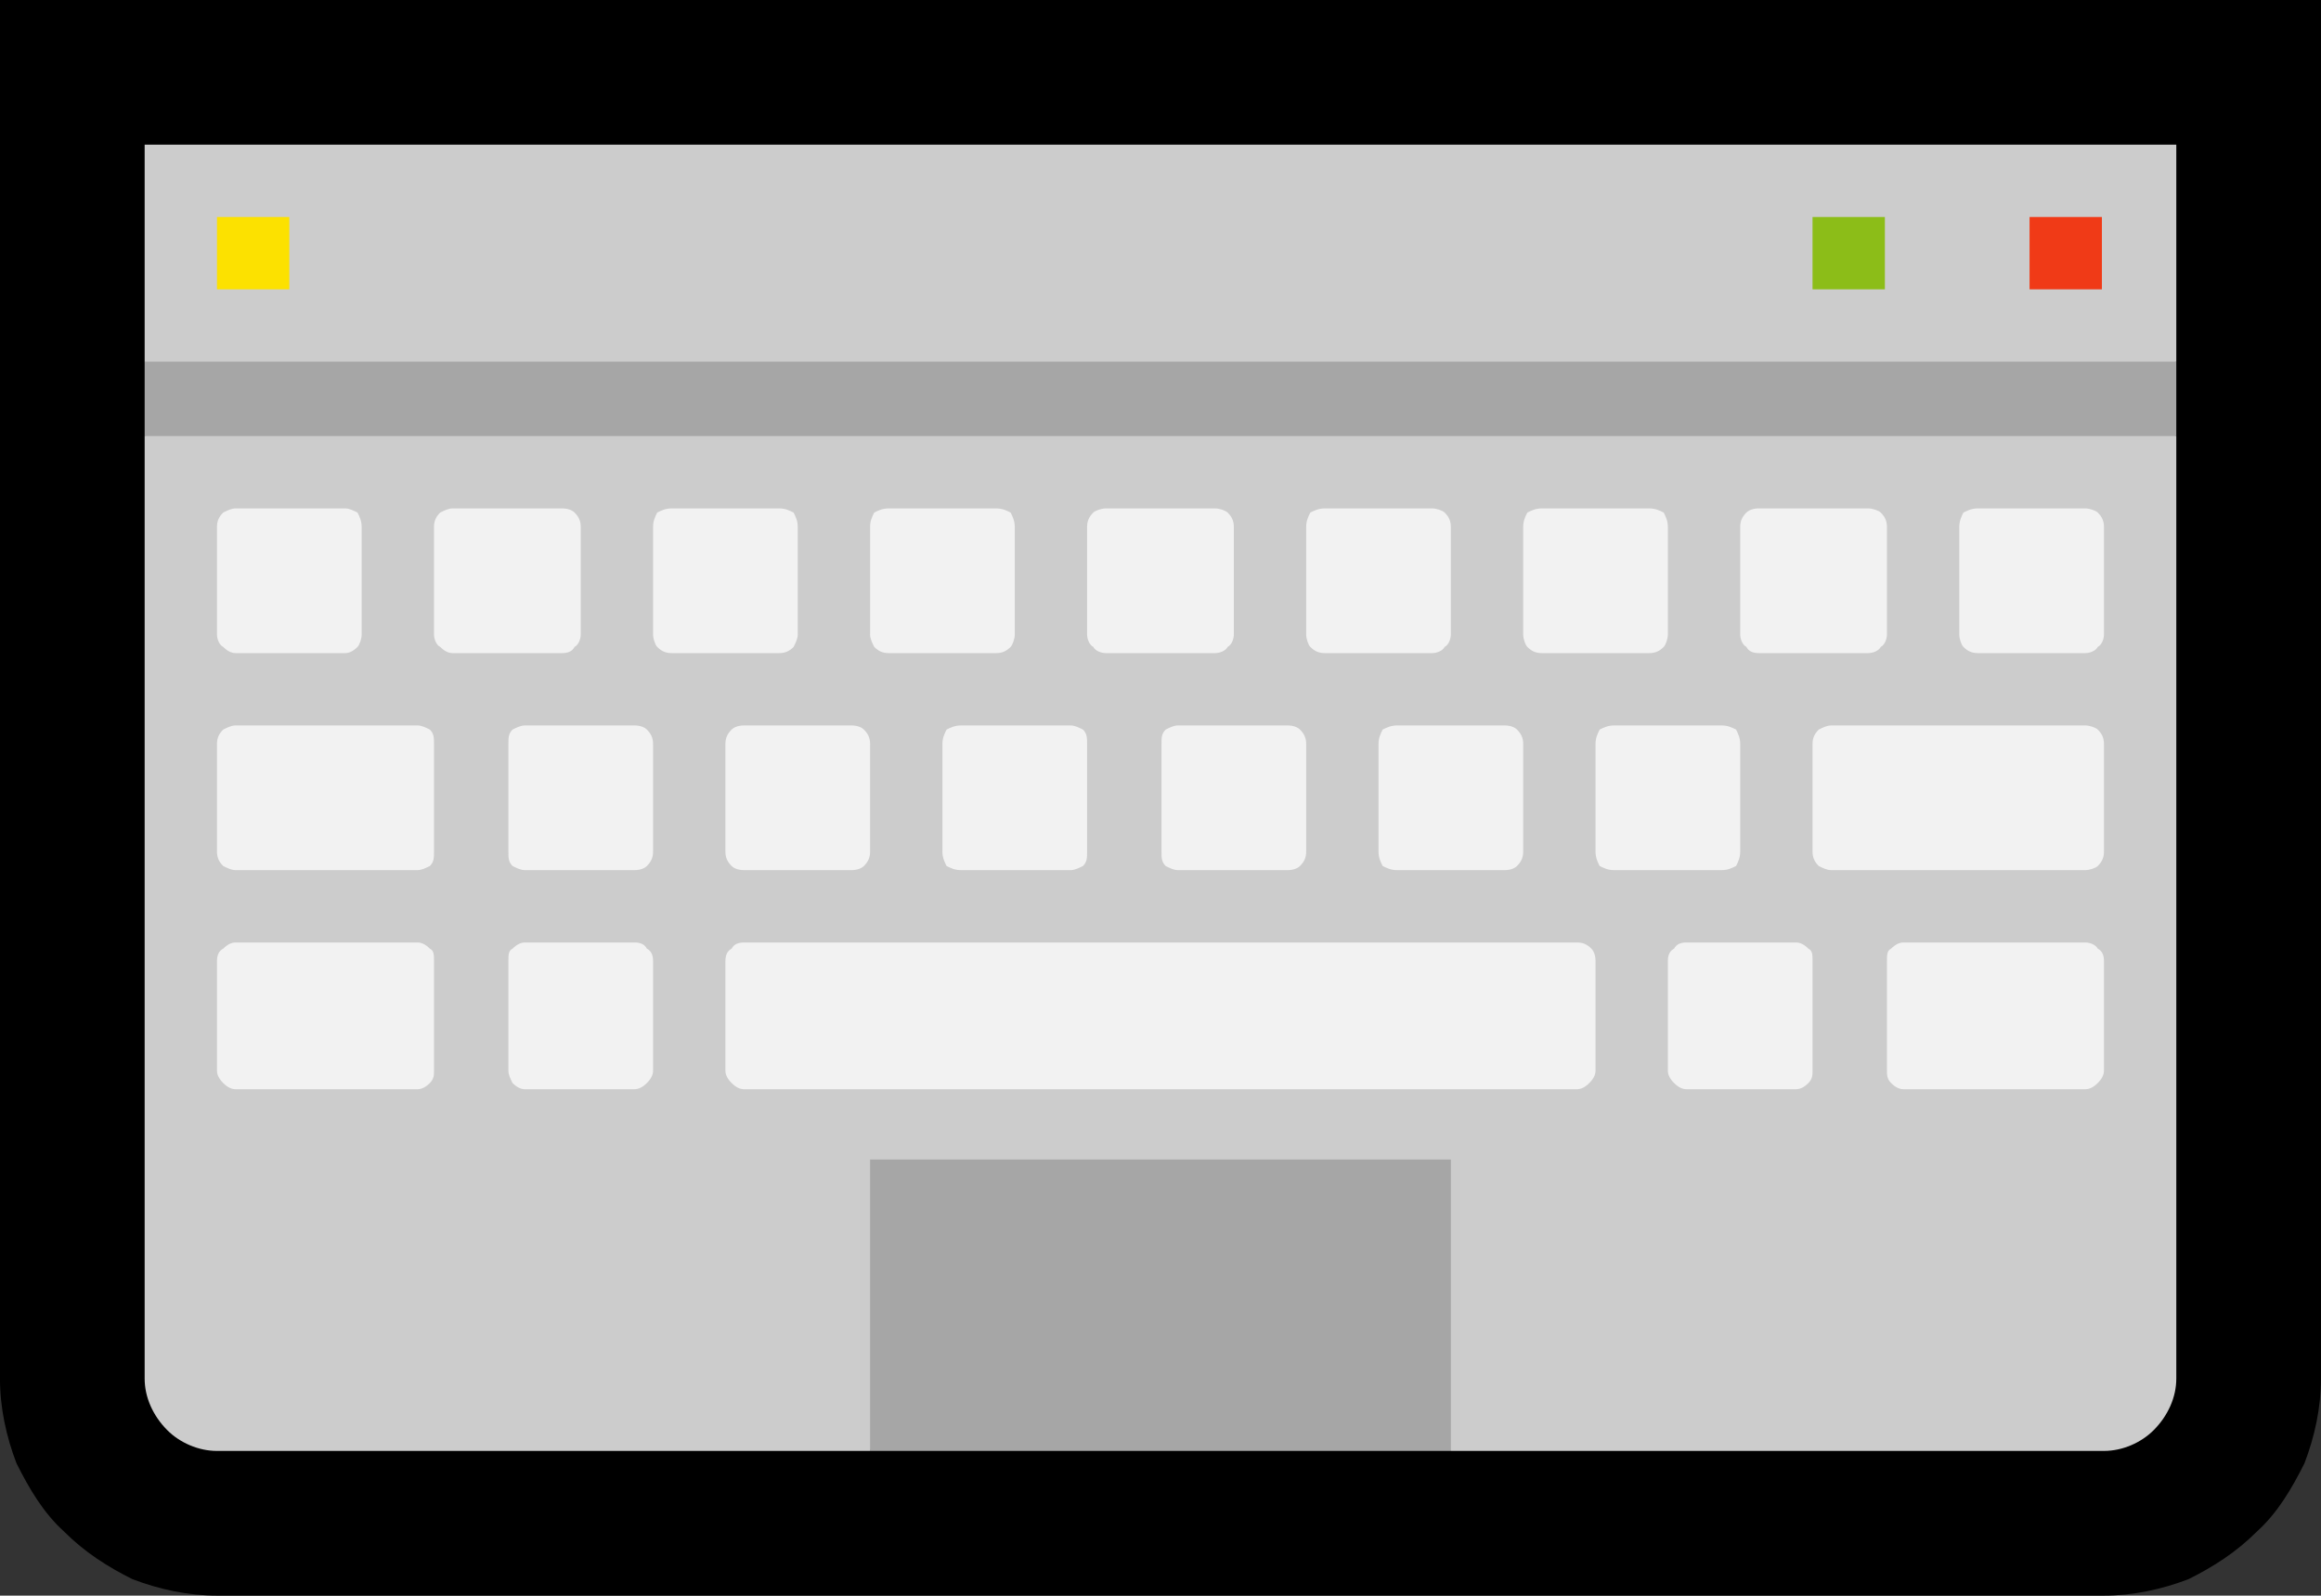 <?xml version="1.0" encoding="UTF-8" standalone="no"?>
<svg
   width="16.845"
   height="11.58"
   viewBox="0 0 16.845 11.58"
   version="1.1"
   xml:space="preserve"
   style="clip-rule:evenodd;fill-rule:evenodd;stroke-linejoin:round;stroke-miterlimit:2"
   id="svg20568"
   sodipodi:docname="emojis.svg"
   xmlns:inkscape="http://www.inkscape.org/namespaces/inkscape"
   xmlns:sodipodi="http://sodipodi.sourceforge.net/DTD/sodipodi-0.dtd"
   xmlns="http://www.w3.org/2000/svg"
   xmlns:svg="http://www.w3.org/2000/svg"><rect x="0" y="0" width="16.845" height="11.58" fill="#333333" stroke="none"/><defs
     id="defs20572" /><sodipodi:namedview
     id="namedview20570"
     pagecolor="#505050"
     bordercolor="#eeeeee"
     borderopacity="1"
     inkscape:pageshadow="0"
     inkscape:pageopacity="0"
     inkscape:pagecheckerboard="0" /><g
     transform="matrix(0.24,0,0,0.24,-537.752,-785.978)"
     id="g20566"><g
       transform="matrix(62.5,0,0,62.5,2232.82,3320.97)"
       id="g15700"><path
         d="M 0.23,0.035 C 0.216,0.035 0.202,0.032 0.189,0.027 0.177,0.021 0.166,0.014 0.156,0.004 0.146,-0.005 0.139,-0.017 0.133,-0.029 0.128,-0.042 0.125,-0.056 0.125,-0.07 v -0.667 h 1.123 v 0.667 c 0,0.014 -0.003,0.028 -0.008,0.041 C 1.234,-0.017 1.227,-0.005 1.217,0.004 1.207,0.014 1.196,0.021 1.184,0.027 1.171,0.032 1.157,0.035 1.143,0.035 Z"
         style="fill-rule:nonzero"
         id="path15686" /><path
         d="m 1.178,-0.562 -0.028,0.016 0.028,0.02 v 0.456 c 0,0.009 -0.004,0.018 -0.011,0.025 -0.006,0.006 -0.015,0.01 -0.024,0.01 H 0.827 L 0.778,-0.104 H 0.583 L 0.546,-0.035 H 0.23 c -0.009,0 -0.018,-0.004 -0.024,-0.01 C 0.199,-0.052 0.195,-0.061 0.195,-0.07 V -0.526 L 0.217,-0.544 0.195,-0.562 v -0.105 h 0.983 z"
         style="fill:#cccccc;fill-rule:nonzero"
         id="path15688" /><rect
         x="0.23"
         y="-0.632"
         width="0.035"
         height="0.035"
         style="fill:#fce100;fill-rule:nonzero"
         id="rect15690" /><rect
         x="1.002"
         y="-0.632"
         width="0.035"
         height="0.035"
         style="fill:#8cbd18;fill-rule:nonzero"
         id="rect15692" /><rect
         x="1.107"
         y="-0.632"
         width="0.035"
         height="0.035"
         style="fill:#f03a17;fill-rule:nonzero"
         id="rect15694" /><path
         d="m 0.546,-0.176 h 0.281 v 0.141 H 0.546 Z m 0.632,-0.386 v 0.036 H 0.195 v -0.036 z"
         style="fill:#a6a6a6;fill-rule:nonzero"
         id="path15696" /><path
         d="M 0.239,-0.421 C 0.237,-0.421 0.235,-0.422 0.233,-0.424 0.231,-0.425 0.23,-0.428 0.23,-0.43 v -0.052 c 0,-0.003 0.001,-0.005 0.003,-0.007 0.002,-0.001 0.004,-0.002 0.006,-0.002 h 0.053 c 0.002,0 0.004,0.001 0.006,0.002 0.001,0.002 0.002,0.004 0.002,0.007 v 0.052 c 0,0.002 -0.001,0.005 -0.002,0.006 -0.002,0.002 -0.004,0.003 -0.006,0.003 z M 0.406,-0.43 c 0,0.002 -0.001,0.005 -0.003,0.006 C 0.402,-0.422 0.4,-0.421 0.397,-0.421 H 0.344 C 0.342,-0.421 0.34,-0.422 0.338,-0.424 0.336,-0.425 0.335,-0.428 0.335,-0.43 v -0.052 c 0,-0.003 0.001,-0.005 0.003,-0.007 0.002,-0.001 0.004,-0.002 0.006,-0.002 h 0.053 c 0.003,0 0.005,0.001 0.006,0.002 0.002,0.002 0.003,0.004 0.003,0.007 z m 0.105,0 c 0,0.002 -0.001,0.004 -0.002,0.006 -0.002,0.002 -0.004,0.003 -0.007,0.003 H 0.45 C 0.447,-0.421 0.445,-0.422 0.443,-0.424 0.442,-0.425 0.441,-0.428 0.441,-0.43 v -0.052 c 0,-0.003 0.001,-0.005 0.002,-0.007 0.002,-0.001 0.004,-0.002 0.007,-0.002 h 0.052 c 0.003,0 0.005,0.001 0.007,0.002 0.001,0.002 0.002,0.004 0.002,0.007 z m 0.044,0.009 C 0.552,-0.421 0.55,-0.422 0.548,-0.424 0.547,-0.426 0.546,-0.428 0.546,-0.43 v -0.052 c 0,-0.003 0.001,-0.005 0.002,-0.007 0.002,-0.001 0.004,-0.002 0.007,-0.002 h 0.052 c 0.003,0 0.005,0.001 0.007,0.002 0.001,0.002 0.002,0.004 0.002,0.007 v 0.052 c 0,0.002 -0.001,0.005 -0.002,0.006 -0.002,0.002 -0.004,0.003 -0.007,0.003 z m 0.105,0 C 0.658,-0.421 0.655,-0.422 0.654,-0.424 0.652,-0.425 0.651,-0.428 0.651,-0.43 v -0.052 c 0,-0.003 0.001,-0.005 0.003,-0.007 0.001,-0.001 0.004,-0.002 0.006,-0.002 h 0.053 c 0.002,0 0.005,0.001 0.006,0.002 0.002,0.002 0.003,0.004 0.003,0.007 v 0.052 c 0,0.002 -0.001,0.005 -0.003,0.006 -0.001,0.002 -0.004,0.003 -0.006,0.003 z m 0.106,0 C 0.763,-0.421 0.761,-0.422 0.759,-0.424 0.758,-0.425 0.757,-0.428 0.757,-0.43 v -0.052 c 0,-0.003 0.001,-0.005 0.002,-0.007 0.002,-0.001 0.004,-0.002 0.007,-0.002 h 0.052 c 0.002,0 0.005,0.001 0.006,0.002 0.002,0.002 0.003,0.004 0.003,0.007 v 0.052 c 0,0.002 -0.001,0.005 -0.003,0.006 -0.001,0.002 -0.004,0.003 -0.006,0.003 z m 0.105,0 C 0.868,-0.421 0.866,-0.422 0.864,-0.424 0.863,-0.425 0.862,-0.428 0.862,-0.43 v -0.052 c 0,-0.003 0.001,-0.005 0.002,-0.007 0.002,-0.001 0.004,-0.002 0.007,-0.002 h 0.052 c 0.003,0 0.005,0.001 0.007,0.002 0.001,0.002 0.002,0.004 0.002,0.007 v 0.052 c 0,0.002 -0.001,0.005 -0.002,0.006 -0.002,0.002 -0.004,0.003 -0.007,0.003 z m 0.105,0 C 0.973,-0.421 0.971,-0.422 0.97,-0.424 0.968,-0.425 0.967,-0.428 0.967,-0.43 v -0.052 c 0,-0.003 0.001,-0.005 0.003,-0.007 0.001,-0.001 0.003,-0.002 0.006,-0.002 h 0.053 c 0.002,0 0.005,0.001 0.006,0.002 0.002,0.002 0.003,0.004 0.003,0.007 v 0.052 c 0,0.002 -0.001,0.005 -0.003,0.006 -10e-4,0.002 -0.004,0.003 -0.006,0.003 z m 0.158,-0.07 c 0.002,0 0.005,0.001 0.006,0.002 0.002,0.002 0.003,0.004 0.003,0.007 v 0.052 c 0,0.002 -0.001,0.005 -0.003,0.006 -10e-4,0.002 -0.004,0.003 -0.006,0.003 H 1.082 C 1.079,-0.421 1.077,-0.422 1.075,-0.424 1.074,-0.425 1.073,-0.428 1.073,-0.43 v -0.052 c 0,-0.003 0.001,-0.005 0.002,-0.007 0.002,-0.001 0.004,-0.002 0.007,-0.002 z m -0.807,0.21 c 0.002,0 0.004,0.001 0.006,0.003 0.002,0.001 0.002,0.003 0.002,0.006 v 0.053 c 0,0.002 0,0.004 -0.002,0.006 C 0.331,-0.211 0.329,-0.21 0.327,-0.21 H 0.239 C 0.237,-0.21 0.235,-0.211 0.233,-0.213 0.231,-0.215 0.23,-0.217 0.23,-0.219 v -0.053 c 0,-0.003 0.001,-0.005 0.003,-0.006 0.002,-0.002 0.004,-0.003 0.006,-0.003 z m 0.105,0 c 0.003,0 0.005,0.001 0.006,0.003 0.002,0.001 0.003,0.003 0.003,0.006 v 0.053 c 0,0.002 -0.001,0.004 -0.003,0.006 C 0.436,-0.211 0.434,-0.21 0.432,-0.21 H 0.379 C 0.377,-0.21 0.375,-0.211 0.373,-0.213 0.372,-0.215 0.371,-0.217 0.371,-0.219 v -0.053 c 0,-0.003 0,-0.005 0.002,-0.006 0.002,-0.002 0.004,-0.003 0.006,-0.003 z m 0.456,0 c 0.003,0 0.005,0.001 0.007,0.003 0.001,0.001 0.002,0.003 0.002,0.006 v 0.053 c 0,0.002 -0.001,0.004 -0.003,0.006 C 0.892,-0.211 0.89,-0.21 0.888,-0.21 H 0.485 C 0.483,-0.21 0.481,-0.211 0.479,-0.213 0.477,-0.215 0.476,-0.217 0.476,-0.219 v -0.053 c 0,-0.003 0.001,-0.005 0.003,-0.006 0.001,-0.002 0.003,-0.003 0.006,-0.003 z m 0.106,0 c 0.002,0 0.004,0.001 0.006,0.003 0.002,0.001 0.002,0.003 0.002,0.006 v 0.053 c 0,0.002 0,0.004 -0.002,0.006 C 0.998,-0.211 0.996,-0.21 0.994,-0.21 H 0.941 C 0.939,-0.21 0.937,-0.211 0.935,-0.213 0.933,-0.215 0.932,-0.217 0.932,-0.219 v -0.053 c 0,-0.003 0.001,-0.005 0.003,-0.006 0.001,-0.002 0.003,-0.003 0.006,-0.003 z m 0.14,0 c 0.002,0 0.005,0.001 0.006,0.003 0.002,0.001 0.003,0.003 0.003,0.006 v 0.053 c 0,0.002 -0.001,0.004 -0.003,0.006 C 1.138,-0.211 1.136,-0.21 1.134,-0.21 H 1.046 C 1.044,-0.21 1.042,-0.211 1.04,-0.213 1.038,-0.215 1.038,-0.217 1.038,-0.219 v -0.053 c 0,-0.003 0,-0.005 0.002,-0.006 0.002,-0.002 0.004,-0.003 0.006,-0.003 z M 0.432,-0.386 c 0.003,0 0.005,0.001 0.006,0.002 0.002,0.002 0.003,0.004 0.003,0.007 v 0.052 c 0,0.003 -0.001,0.005 -0.003,0.007 -0.001,0.001 -0.003,0.002 -0.006,0.002 H 0.379 C 0.377,-0.316 0.375,-0.317 0.373,-0.318 0.371,-0.32 0.371,-0.322 0.371,-0.325 v -0.052 c 0,-0.003 0,-0.005 0.002,-0.007 0.002,-0.001 0.004,-0.002 0.006,-0.002 z m 0.044,0.009 c 0,-0.003 0.001,-0.005 0.003,-0.007 0.001,-0.001 0.003,-0.002 0.006,-0.002 h 0.052 c 0.003,0 0.005,0.001 0.006,0.002 0.002,0.002 0.003,0.004 0.003,0.007 v 0.052 c 0,0.003 -0.001,0.005 -0.003,0.007 -0.001,0.001 -0.003,0.002 -0.006,0.002 H 0.485 C 0.482,-0.316 0.48,-0.317 0.479,-0.318 0.477,-0.32 0.476,-0.322 0.476,-0.325 Z m 0.105,0 c 0,-0.003 0.001,-0.005 0.002,-0.007 0.002,-0.001 0.004,-0.002 0.007,-0.002 h 0.053 c 0.002,0 0.004,0.001 0.006,0.002 0.002,0.002 0.002,0.004 0.002,0.007 v 0.052 c 0,0.003 0,0.005 -0.002,0.007 -0.002,0.001 -0.004,0.002 -0.006,0.002 H 0.59 C 0.587,-0.316 0.585,-0.317 0.583,-0.318 0.582,-0.32 0.581,-0.322 0.581,-0.325 Z m 0.106,0 c 0,-0.003 0,-0.005 0.002,-0.007 0.002,-0.001 0.004,-0.002 0.006,-0.002 h 0.053 c 0.003,0 0.005,0.001 0.006,0.002 0.002,0.002 0.003,0.004 0.003,0.007 v 0.052 c 0,0.003 -0.001,0.005 -0.003,0.007 -0.001,0.001 -0.003,0.002 -0.006,0.002 H 0.695 C 0.693,-0.316 0.691,-0.317 0.689,-0.318 0.687,-0.32 0.687,-0.322 0.687,-0.325 Z m 0.105,0 c 0,-0.003 0.001,-0.005 0.002,-0.007 0.002,-0.001 0.004,-0.002 0.007,-0.002 h 0.052 c 0.003,0 0.005,0.001 0.006,0.002 0.002,0.002 0.003,0.004 0.003,0.007 v 0.052 c 0,0.003 -0.001,0.005 -0.003,0.007 -0.001,0.001 -0.003,0.002 -0.006,0.002 H 0.801 C 0.798,-0.316 0.796,-0.317 0.794,-0.318 0.793,-0.32 0.792,-0.322 0.792,-0.325 Z m 0.175,0.052 c 0,0.003 -0.001,0.005 -0.002,0.007 -0.002,0.001 -0.004,0.002 -0.007,0.002 H 0.906 C 0.903,-0.316 0.901,-0.317 0.899,-0.318 0.898,-0.32 0.897,-0.322 0.897,-0.325 v -0.052 c 0,-0.003 0.001,-0.005 0.002,-0.007 0.002,-0.001 0.004,-0.002 0.007,-0.002 h 0.052 c 0.003,0 0.005,0.001 0.007,0.002 0.001,0.002 0.002,0.004 0.002,0.007 z m -0.64,-0.061 c 0.002,0 0.004,0.001 0.006,0.002 0.002,0.002 0.002,0.004 0.002,0.007 v 0.052 c 0,0.003 0,0.005 -0.002,0.007 -0.002,0.001 -0.004,0.002 -0.006,0.002 H 0.239 C 0.237,-0.316 0.235,-0.317 0.233,-0.318 0.231,-0.32 0.23,-0.322 0.23,-0.325 v -0.052 c 0,-0.003 0.001,-0.005 0.003,-0.007 0.002,-0.001 0.004,-0.002 0.006,-0.002 z m 0.807,0 c 0.002,0 0.005,0.001 0.006,0.002 0.002,0.002 0.003,0.004 0.003,0.007 v 0.052 c 0,0.003 -0.001,0.005 -0.003,0.007 -10e-4,0.001 -0.004,0.002 -0.006,0.002 H 1.011 C 1.009,-0.316 1.007,-0.317 1.005,-0.318 1.003,-0.32 1.002,-0.322 1.002,-0.325 v -0.052 c 0,-0.003 10e-4,-0.005 0.003,-0.007 0.002,-0.001 0.004,-0.002 0.006,-0.002 z"
         style="fill:#f2f2f2;fill-rule:nonzero"
         id="path15698" /></g></g></svg>
